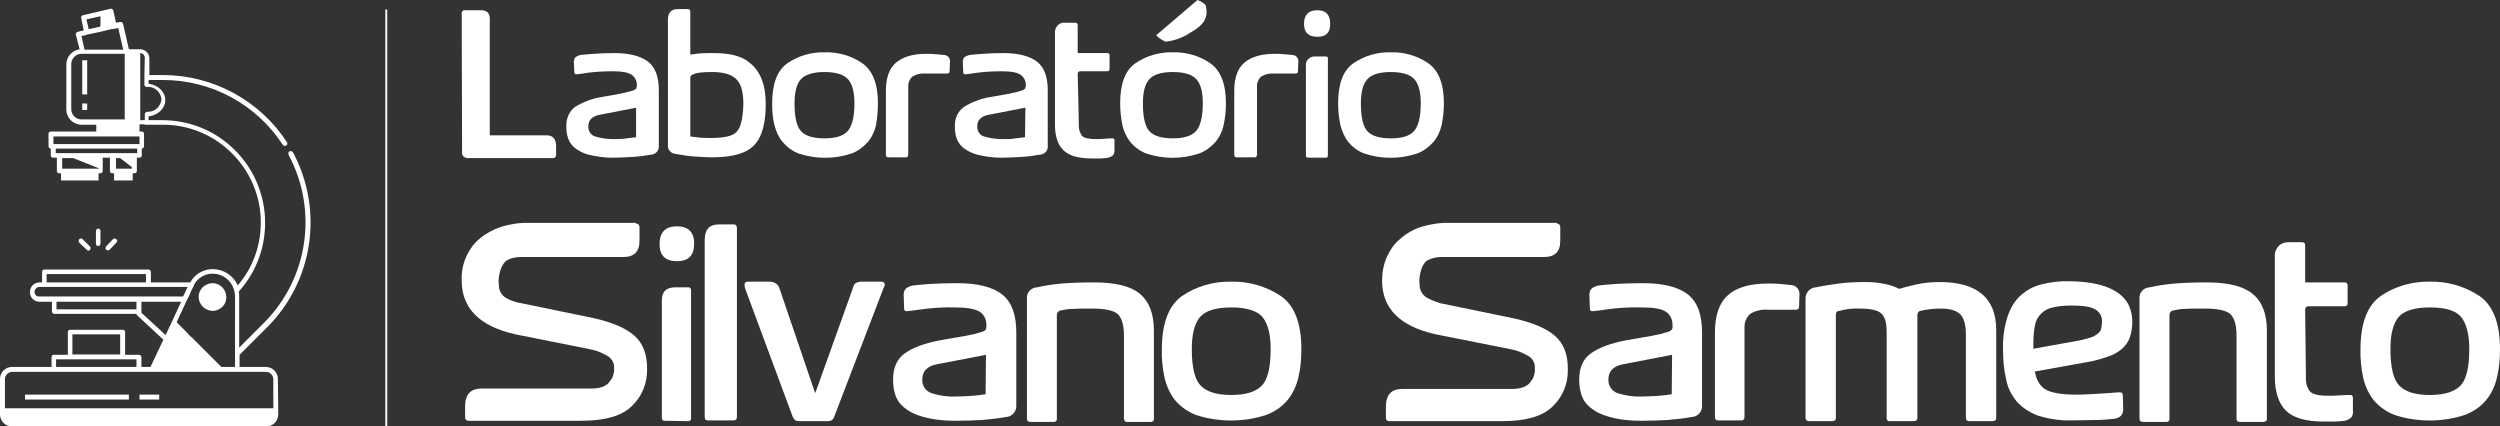<?xml version="1.0" encoding="utf-8"?>
<!-- Generator: Adobe Illustrator 24.0.1, SVG Export Plug-In . SVG Version: 6.00 Build 0)  -->
<svg version="1.1" id="Camada_1" xmlns="http://www.w3.org/2000/svg" xmlns:xlink="http://www.w3.org/1999/xlink" x="0px" y="0px"
	 viewBox="0 0 659.5 112.5" style="enable-background:new 0 0 659.5 112.5;" xml:space="preserve">
<rect x="0" y="0" width="659.5" height="112.5" fill="#333333" stroke="none"/>
<style type="text/css">
	.st0{fill:none;stroke:#FFFFFF;stroke-width:0.5;stroke-miterlimit:10;}
	.st1{fill:#FFFFFF;}
</style>
<title>logotipo-laboratorio-sailvano-sarmento</title>
<line class="st0" x1="101.9" y1="2.5" x2="101.9" y2="112.4"/>
<path class="st1" d="M167.8,59c0.2,0,0.4,0,0.6,0.2c0.2,0.1,0.3,0.4,0.3,1v3.3c0,2.9-1.4,4.3-4.3,4.3h-26.9c-0.9,0-1.8,0.1-2.7,0.4
	c-0.6,0.2-1.2,0.5-1.6,0.9c-0.5,0.6-1,1.4-1.2,2.2c-0.4,1.3-0.6,2.7-0.4,4c0,1.3,0.7,2.5,1.7,3.2c1.2,0.7,2.5,1.2,3.8,1.4l19.4,4
	c4.9,1.1,8.5,2.6,10.8,4.6s3.4,4.9,3.4,8.7c0.1,3.8-1.3,7.4-4.1,10c-2.7,2.6-7.1,3.8-13.3,3.8h-29.6c-0.2,0-0.5,0-0.7-0.2
	c-0.2-0.1-0.3-0.4-0.3-0.9v-2.7c0-3.1,1.4-4.7,4.3-4.7h29c0.9,0,1.9-0.1,2.8-0.4c0.6-0.2,1.1-0.5,1.6-0.9c0.4-0.5,0.8-1,1.1-1.5
	c0.4-0.9,0.6-1.9,0.5-2.9c0-1.3-0.8-2.4-1.9-3c-1.3-0.7-2.6-1.3-4.1-1.6l-20-4c-9.4-2.1-14.2-6.8-14.2-14.2
	c-0.1-2.1,0.3-4.3,1.2-6.3c0.8-1.8,2-3.5,3.6-4.8c1.7-1.4,3.6-2.4,5.7-3.1c2.4-0.7,4.9-1.1,7.4-1H167.8z"/>
<path class="st1" d="M174,64.4c0-3.1,1.5-4.7,4.6-4.7c3,0,4.6,1.6,4.5,4.7c0,3-1.5,4.5-4.5,4.5S174,67.5,174,64.4z M175.4,111
	c-0.4,0.1-0.7-0.2-0.8-0.6c0-0.1,0-0.1,0-0.2V79.2c0-2.3,1.2-3.4,3.5-3.4h3.4c0.4-0.1,0.7,0.2,0.8,0.6c0,0.1,0,0.1,0,0.2v33.7
	c0.1,0.4-0.2,0.7-0.6,0.8c-0.1,0-0.1,0-0.2,0L175.4,111z"/>
<path class="st1" d="M193.5,110.9h-6.8c-0.6,0-0.8-0.3-0.8-1V63.3c0-2.7,1.2-4.1,3.7-4.1h3.9c0.6,0,0.9,0.3,0.9,1V110
	C194.4,110.6,194.1,110.9,193.5,110.9z"/>
<path class="st1" d="M225,76c0.1-0.5,0.3-1,0.7-1.3c0.5-0.3,1.1-0.4,1.7-0.4h5.1c0.6,0,0.9,0.3,0.9,0.8c0,0.1,0,0.3-0.1,0.4
	c-0.1,0.2-0.2,0.5-0.3,0.7l-13,33.9c-0.2,0.6-0.8,1-1.5,1h-7.8c-0.4,0-0.7-0.1-1-0.3c-0.2-0.2-0.4-0.5-0.6-0.9l-12.5-33.7
	c-0.1-0.4-0.2-0.7-0.2-1.1c0-0.5,0.3-0.8,0.9-0.8h5.5c1.5,0,2.4,0.6,2.8,1.7l9.4,27.6h0.1L225,76z"/>
<path class="st1" d="M243.3,109.9c-1.8-0.5-3.5-1.3-4.9-2.5c-1.1-0.9-1.9-2.1-2.3-3.5c-0.4-1.3-0.5-2.5-0.5-3.8c0-3.1,1-5.4,3.1-6.9
	s5.1-2.6,9.1-3.4l4.6-0.8c1.3-0.2,2.4-0.4,3.3-0.6s1.6-0.3,2.1-0.5c0.5-0.1,0.9-0.3,1.4-0.4c0.3-0.1,0.6-0.3,0.8-0.5
	c0.2-0.3,0.2-0.7,0.2-1c0.1-1.5-0.5-3-1.8-3.8c-1.2-0.7-3.3-1.1-6.3-1.1c-3-0.1-6,0.1-9,0.5c-1.3,0.2-2.7,0.4-4,0.5
	c-0.4,0-0.6-0.3-0.6-0.8l-0.1-3.2c-0.1-0.7,0.1-1.5,0.6-2c0.5-0.4,1.2-0.7,1.9-0.8c1.1-0.1,2.6-0.3,4.5-0.4s4.3-0.2,7.1-0.2
	c5.4,0,9.4,1,11.9,3c2.5,2,3.7,5.3,3.7,10v19.3c0.1,1.5-1.1,2.9-2.6,3c0,0-0.1,0-0.1,0c-2.1,0.4-4.3,0.6-6.4,0.8
	c-2.3,0.1-4.7,0.2-7,0.2C248.9,111,246.1,110.7,243.3,109.9z M260.1,93.6l-13,2.5c-2.5,0.5-3.8,1.8-3.8,4c-0.1,1.6,0.9,3.1,2.4,3.6
	c2.1,0.7,4.3,1,6.5,0.9c1.5,0,3-0.1,4.5-0.2c1.1-0.1,2.2-0.2,3.3-0.4L260.1,93.6z"/>
<path class="st1" d="M304.4,87.2v23.2c0.1,0.4-0.2,0.8-0.6,0.9c-0.1,0-0.1,0-0.2,0h-6.2c-0.4,0.1-0.8-0.2-0.9-0.7c0-0.1,0-0.1,0-0.2
	V88.5c0-2.8-0.6-4.7-1.7-5.7c-1.1-0.9-3.3-1.4-6.5-1.4c-2.5,0-4.3,0-5.6,0.1c-1,0-1.9,0.2-2.9,0.4c-0.6,0.1-1,0.6-1,1.2v27.3
	c0.1,0.4-0.2,0.8-0.6,0.9c-0.1,0-0.1,0-0.2,0h-6.1c-0.7,0-1-0.3-1-0.9V78.9c-0.2-1.6,1-3,2.6-3.1c0,0,0.1,0,0.1,0
	c2.1-0.5,4.3-0.8,6.5-1c2.3-0.2,5.1-0.3,8.6-0.3c5.6,0,9.6,1,12,3S304.4,82.7,304.4,87.2z"/>
<path class="st1" d="M306.5,92.1c0-6.8,1.8-11.5,5.3-14c3.8-2.6,8.4-3.9,13-3.8c4.6-0.1,9.2,1.2,13.1,3.8c3.6,2.5,5.4,7.2,5.4,14
	c0,2.5-0.2,5.1-0.8,7.5c-0.5,2.2-1.5,4.3-2.9,6c-1.5,1.8-3.5,3.1-5.7,3.9c-5.9,1.9-12.4,1.9-18.3,0c-2.2-0.8-4.1-2.2-5.6-3.9
	c-1.4-1.8-2.3-3.8-2.8-6C306.7,97.2,306.4,94.6,306.5,92.1z M335.2,92.1c0-3.8-0.7-6.6-2.1-8.4c-1.4-1.7-4.2-2.6-8.3-2.6
	s-6.9,0.9-8.3,2.6s-2.1,4.5-2.1,8.4c0,4.9,0.8,8.1,2.4,9.7s4.3,2.4,8,2.4c3.7,0,6.4-0.8,8-2.4S335.2,97,335.2,92.1z"/>
<path class="st1" d="M410.7,59c0.2,0,0.4,0,0.6,0.2c0.2,0.1,0.3,0.4,0.3,1v3.3c0,2.9-1.4,4.3-4.3,4.3h-26.9c-0.9,0-1.8,0.1-2.7,0.4
	c-0.6,0.2-1.1,0.4-1.6,0.8c-0.5,0.6-1,1.4-1.2,2.2c-0.4,1.3-0.6,2.7-0.4,4c0,1.3,0.7,2.5,1.7,3.2c1.2,0.7,2.5,1.2,3.8,1.6l19.4,4
	c4.9,1.1,8.5,2.6,10.8,4.6c2.3,2,3.4,4.9,3.4,8.7c0.1,3.8-1.3,7.4-4.1,10c-2.7,2.6-7.1,3.8-13.3,3.8h-29.6c-0.2,0-0.5,0-0.7-0.2
	c-0.2-0.1-0.3-0.4-0.3-0.9v-2.7c0-3.1,1.4-4.7,4.3-4.7h29c0.9,0,1.9-0.1,2.8-0.4c0.6-0.2,1.1-0.5,1.6-0.9c0.4-0.5,0.8-1,1.1-1.5
	c0.4-0.9,0.6-1.9,0.5-2.9c0-1.3-0.7-2.5-1.9-3.1c-1.3-0.7-2.6-1.3-4.1-1.6l-20.1-4c-9.5-2.1-14.2-6.8-14.2-14.2
	c0-2.2,0.4-4.3,1.3-6.3c0.8-1.8,2-3.5,3.6-4.8c1.6-1.4,3.6-2.5,5.6-3.1c2.4-0.7,4.9-1.1,7.4-1H410.7z"/>
<path class="st1" d="M424.3,109.9c-1.8-0.5-3.5-1.3-4.9-2.5c-1.1-0.9-1.9-2.1-2.3-3.5c-0.4-1.3-0.5-2.5-0.5-3.8c0-3.1,1-5.4,3.1-6.9
	c2.1-1.5,5.1-2.6,9.1-3.4l4.6-0.8c1.3-0.2,2.4-0.4,3.3-0.6s1.6-0.3,2.1-0.5c0.5-0.1,0.9-0.3,1.4-0.4c0.3-0.1,0.5-0.3,0.8-0.5
	c0.2-0.3,0.3-0.7,0.2-1c0.1-1.5-0.5-3-1.8-3.8c-1.2-0.8-3.3-1.1-6.4-1.1c-3-0.1-6,0.1-9,0.5c-1.3,0.2-2.7,0.4-4,0.5
	c-0.4,0-0.6-0.3-0.6-0.8l-0.1-3.2c-0.1-0.7,0.1-1.5,0.6-2c0.5-0.4,1.2-0.7,1.9-0.8c1.1-0.1,2.6-0.3,4.5-0.4s4.3-0.2,7.1-0.2
	c5.4,0,9.4,1,11.9,3s3.7,5.3,3.7,10v19.3c0.1,1.5-1.1,2.9-2.6,3c0,0-0.1,0-0.1,0c-2.1,0.4-4.3,0.6-6.4,0.8c-2.3,0.1-4.7,0.2-7,0.2
	C429.9,111,427,110.7,424.3,109.9z M441.1,93.6l-13,2.5c-2.5,0.5-3.8,1.8-3.8,4c-0.1,1.6,0.9,3.1,2.4,3.6c2.1,0.7,4.3,1,6.5,0.9
	c1.5,0,3-0.1,4.5-0.2c1.1-0.1,2.2-0.2,3.3-0.4L441.1,93.6z"/>
<path class="st1" d="M459.3,110.9h-6.1c-0.5,0-0.8-0.3-0.8-0.9V87.6c0-4.5,1.2-7.8,3.5-9.8c2.3-2,5.8-3,10.4-3c1.1,0,2.2,0,3.3,0.1
	s2.1,0.2,2.9,0.3c1.2,0,2.2,1.1,2.2,2.3c0,0,0,0,0,0.1l-0.1,3.3c0,0.5-0.3,0.8-0.8,0.8s-1.7,0-3.2,0s-3,0-4.5,0
	c-1.5-0.1-3.1,0.3-4.4,1.1c-1.1,1-1.6,2.4-1.5,3.8V110c0,0.5-0.3,0.9-0.7,0.9C459.4,110.9,459.4,110.9,459.3,110.9z"/>
<path class="st1" d="M526.6,87.1v23.2c0,0.5-0.3,0.8-1,0.8h-6c-0.7,0-1-0.3-1-0.8v-22c0-2.6-0.5-4.4-1.5-5.4c-1-1-2.7-1.5-5.1-1.5
	c-1.8,0-3.7,0.2-5.4,0.6c-0.5,0.1-0.8,0.5-0.8,1.2v27.1c0,0.5-0.3,0.8-1,0.8h-6.3c-0.4,0.1-0.7-0.2-0.8-0.6c0-0.1,0-0.1,0-0.2V87.5
	c0-2.2-0.4-3.8-1.3-4.7c-0.8-0.9-2.8-1.4-5.8-1.4c-1.8-0.1-3.5,0.1-5.3,0.6c-0.7,0-1,0.4-1,1.2v27.1c0,0.5-0.3,0.8-1,0.8h-6
	c-0.6,0-1-0.3-1-0.8V78.9c-0.1-1.6,1.1-3,2.7-3.1c1.9-0.4,4-0.7,6-1c2.3-0.3,4.7-0.4,7-0.4c1.7,0,3.4,0.1,5.1,0.5
	c1.4,0.2,2.7,0.7,3.9,1.3c1.3-0.4,2.9-0.8,4.7-1.2c1.9-0.4,3.9-0.6,5.9-0.6C521.6,74.4,526.6,78.6,526.6,87.1z"/>
<path class="st1" d="M539.9,102.9c1.6,0.8,4.2,1.2,7.6,1.2c1.2,0,2.3,0,3.6-0.1s2.5-0.1,3.6-0.2l2.9-0.2c0.8-0.1,1.3-0.1,1.6-0.1
	c0.6,0,0.8,0.3,0.8,0.9l0.1,3.2c0.1,0.7-0.1,1.5-0.6,2.1c-0.6,0.5-1.3,0.8-2,0.8c-1.2,0.1-2.8,0.3-4.6,0.3s-4.1,0.1-6.5,0.1
	c-3,0.1-6-0.4-8.9-1.3c-2.1-0.8-4-2-5.5-3.7c-1.4-1.7-2.4-3.7-2.8-5.9c-0.6-2.6-0.8-5.2-0.8-7.8c-0.1-3,0.3-5.9,1.2-8.7
	c0.7-2.1,1.8-4.1,3.5-5.6c1.6-1.4,3.4-2.4,5.5-2.9c2.5-0.6,5-0.9,7.5-0.8c2.7,0,5.5,0.3,8.1,1c1.8,0.5,3.6,1.3,5.1,2.5
	c1.1,0.9,2,2,2.5,3.4c0.5,1.2,0.7,2.5,0.7,3.8c0,1.4-0.2,2.9-0.7,4.2c-0.4,1.2-1.2,2.2-2.1,3c-1.1,0.9-2.4,1.6-3.7,2
	c-1.7,0.6-3.5,1.1-5.3,1.4l-13.9,2.5C537.2,100.4,538.3,102.1,539.9,102.9z M547.5,90c1.3-0.2,2.5-0.5,3.8-0.9
	c0.8-0.2,1.5-0.6,2.1-1.1c0.4-0.3,0.8-0.8,0.9-1.3c0.1-0.6,0.2-1.2,0.2-1.8c0.1-1.4-0.6-2.6-1.8-3.3c-1.2-0.7-3.2-1-6.1-1
	c-1.7,0-3.4,0.1-5.1,0.5c-2.4,0.5-4.3,2.4-4.7,4.8c-0.3,1.6-0.4,3.2-0.4,4.8V92L547.5,90z"/>
<path class="st1" d="M598,87.2v23.2c0.1,0.4-0.2,0.8-0.7,0.9c-0.1,0-0.1,0-0.2,0h-6.2c-0.4,0.1-0.8-0.2-0.9-0.6c0-0.1,0-0.1,0-0.2
	V88.5c0-2.8-0.6-4.7-1.7-5.7c-1.1-0.9-3.3-1.4-6.5-1.4c-2.4,0-4.3,0-5.6,0.1c-1,0-1.9,0.2-2.9,0.4c-0.6,0.1-1,0.6-1,1.2v27.3
	c0.1,0.4-0.2,0.8-0.6,0.9c-0.1,0-0.1,0-0.2,0h-6.1c-0.7,0-1-0.3-1-0.9V78.9c-0.2-1.6,1-3,2.6-3.1c0,0,0.1,0,0.1,0
	c2.1-0.5,4.3-0.8,6.5-1c2.3-0.2,5.1-0.3,8.6-0.3c5.6,0,9.6,1,12,3C596.7,79.5,598,82.7,598,87.2z"/>
<path class="st1" d="M608.3,99.3c-0.1,1.4,0.2,2.8,1,3.9c0.7,0.8,2.3,1.2,4.9,1.2c0.9,0,1.9,0,3-0.1s2.1-0.1,2.8-0.1
	c0.5,0,0.7,0.3,0.7,0.8v3.5c0.1,0.6-0.1,1.2-0.5,1.7c-0.5,0.4-1.1,0.7-1.7,0.8c-0.9,0.1-1.7,0.2-2.6,0.2h-3c-4.7,0-8-1-9.9-2.9
	c-1.9-1.9-2.9-4.9-2.9-9V67.7c-0.1-1,0.3-2,1-2.8c0.7-0.7,1.6-1,2.5-1h3.7c0.6,0,0.8,0.3,0.8,0.9v9.7h10.3c0.4-0.1,0.8,0.2,0.9,0.6
	c0,0.1,0,0.2,0,0.2V80c0,0.6-0.3,0.8-0.9,0.8h-9.4c-0.6,0-0.9,0.3-0.9,1L608.3,99.3z"/>
<path class="st1" d="M622.7,92.1c0-6.8,1.8-11.5,5.3-14c3.8-2.6,8.4-3.9,13-3.8c4.6-0.1,9.2,1.2,13.1,3.8c3.6,2.5,5.4,7.2,5.4,14
	c0,2.5-0.2,5.1-0.8,7.5c-0.5,2.2-1.5,4.3-2.9,6c-1.5,1.8-3.5,3.1-5.7,3.9c-5.9,1.9-12.4,1.9-18.3,0c-2.2-0.8-4.1-2.2-5.6-3.9
	c-1.4-1.8-2.3-3.8-2.8-6C622.9,97.2,622.6,94.6,622.7,92.1z M651.4,92.1c0-3.8-0.7-6.6-2.1-8.4s-4.2-2.6-8.3-2.6s-6.9,0.9-8.3,2.6
	s-2.1,4.5-2.1,8.4c0,4.9,0.8,8.1,2.4,9.7c1.6,1.6,4.3,2.4,8,2.4c3.7,0,6.4-0.8,8-2.4C650.6,100.2,651.4,97,651.4,92.1z"/>
<path class="st1" d="M146.7,40.8c0,0.6-0.3,0.9-0.8,0.9h-22.1c-0.6,0.1-1.3-0.1-1.7-0.6c-0.2-0.4-0.3-0.9-0.2-1.3l-0.1-36.3
	c0-0.4,0.2-0.7,0.6-0.8c0.1,0,0.1,0,0.2,0h4.2c1.6,0,2.4,0.7,2.4,2.2v30.8h15c1.7,0,2.5,1,2.5,2.9L146.7,40.8z"/>
<path class="st1" d="M155.2,40.8c-1.4-0.4-2.6-1-3.7-1.9c-0.8-0.7-1.4-1.6-1.7-2.6c-0.3-0.9-0.4-1.9-0.4-2.9c-0.1-2,0.7-4,2.3-5.2
	c2.1-1.3,4.5-2.2,6.9-2.6l3.5-0.6c1-0.2,1.8-0.3,2.5-0.5s1.2-0.3,1.6-0.4c0.3-0.1,0.7-0.2,1-0.3c0.2-0.1,0.4-0.2,0.6-0.4
	c0.1-0.2,0.2-0.5,0.2-0.8c0.1-1.1-0.4-2.2-1.4-2.9c-0.9-0.6-2.5-0.9-4.8-0.9c-2.3,0-4.5,0.1-6.8,0.4c-1,0.2-2,0.3-3,0.4
	c-0.3,0-0.5-0.2-0.5-0.6l-0.1-2.4c-0.1-0.5,0.1-1.1,0.4-1.5c0.4-0.3,0.9-0.5,1.4-0.6c0.8-0.1,2-0.2,3.4-0.3c1.4-0.1,3.2-0.2,5.4-0.2
	c4.1,0,7.1,0.8,9,2.3c1.9,1.5,2.8,4,2.8,7.6v14.6c0.1,1.2-0.8,2.2-2,2.3c0,0-0.1,0-0.1,0c-1.6,0.3-3.2,0.5-4.9,0.6
	c-1.8,0.1-3.5,0.2-5.3,0.2C159.5,41.6,157.3,41.3,155.2,40.8z M167.9,28.4l-9.8,1.9c-1.9,0.4-2.9,1.4-2.9,3
	c-0.1,1.2,0.7,2.4,1.8,2.7c1.6,0.5,3.3,0.7,4.9,0.7c1.1,0,2.3,0,3.4-0.2c0.8-0.1,1.7-0.2,2.5-0.3V28.4z"/>
<path class="st1" d="M197.8,16.6c2.8,2.2,4.2,5.8,4.2,10.8c0,4.9-0.9,8.3-2.6,10.4c-2,2.5-5.8,3.7-11.4,3.7c-1.5,0-3-0.1-4.6-0.2
	c-1.8-0.1-3.5-0.4-5.2-0.7c-1.2-0.1-2.1-1.1-2-2.2V5.2c0-1.9,0.9-2.8,2.6-2.8h2.6c0.4,0,0.7,0.2,0.7,0.6c0,0.1,0,0.1,0,0.2v11.2
	c0.8-0.1,1.6-0.2,2.4-0.3c1-0.1,2.2-0.1,3.7-0.1C192.8,14,195.9,14.9,197.8,16.6z M182.1,20.7V36c0.8,0.1,1.6,0.2,2.4,0.3
	c0.9,0.1,1.9,0.1,3,0.1c3.5,0,5.7-0.5,6.7-1.5c1.2-1.1,1.8-3.6,1.9-7.5c0-2.8-0.5-4.9-1.5-6.1c-1.1-1.5-3.4-2.3-6.7-2.3
	c-2.6,0-4.3,0.2-5,0.6C182.4,19.7,182,20.2,182.1,20.7z"/>
<path class="st1" d="M203.7,27.3c0-5.2,1.3-8.7,4-10.6c2.9-2,6.4-3,9.9-2.9c3.5-0.1,7,0.9,9.9,2.9c2.7,1.9,4.1,5.4,4.1,10.6
	c0,1.9-0.2,3.8-0.5,5.7c-0.4,1.7-1.1,3.2-2.2,4.5c-1.2,1.3-2.6,2.4-4.3,3c-4.5,1.5-9.4,1.5-13.9,0c-1.6-0.6-3.1-1.7-4.2-3
	c-1.1-1.3-1.8-2.9-2.2-4.5C203.8,31.1,203.7,29.2,203.7,27.3z M225.4,27.3c0-2.9-0.5-5-1.6-6.3c-1.1-1.3-3.2-2-6.3-2
	c-3.1,0-5.2,0.7-6.3,2s-1.6,3.4-1.6,6.3c0,3.7,0.6,6.2,1.8,7.4s3.2,1.8,6.1,1.8s4.8-0.6,6-1.8S225.4,31,225.4,27.3z"/>
<path class="st1" d="M238.9,41.5h-4.6c-0.4,0-0.6-0.2-0.6-0.7V23.9c0-3.4,0.9-5.9,2.7-7.4s4.4-2.3,7.9-2.3c0.8,0,1.6,0,2.5,0.1
	s1.6,0.1,2.2,0.2c0.9,0,1.7,0.8,1.6,1.7c0,0,0,0,0,0.1l-0.1,2.5c0,0.4-0.2,0.6-0.6,0.6h-2.4H244c-1.2-0.1-2.3,0.2-3.3,0.8
	c-0.8,0.7-1.2,1.8-1.1,2.9v17.7c0,0.3-0.2,0.7-0.5,0.7C239,41.5,239,41.5,238.9,41.5z"/>
<path class="st1" d="M257.8,40.8c-1.4-0.4-2.7-1-3.8-1.9c-0.8-0.7-1.4-1.6-1.7-2.6c-0.3-0.9-0.4-1.9-0.4-2.9c-0.1-2,0.7-4,2.4-5.2
	c2.1-1.3,4.5-2.2,6.9-2.6l3.5-0.6c1-0.2,1.8-0.3,2.5-0.5c0.7-0.1,1.2-0.3,1.6-0.4c0.3-0.1,0.7-0.2,1-0.3c0.2-0.1,0.4-0.2,0.6-0.4
	c0.1-0.2,0.2-0.5,0.2-0.8c0.1-1.1-0.4-2.2-1.4-2.9c-0.9-0.6-2.5-0.9-4.8-0.9c-2.3,0-4.5,0.1-6.8,0.4c-1,0.2-2,0.3-3,0.4
	c-0.3,0-0.5-0.2-0.5-0.6l-0.1-2.4c-0.1-0.5,0.1-1.1,0.4-1.5c0.4-0.3,0.9-0.5,1.4-0.6c0.8-0.1,2-0.2,3.4-0.3c1.5-0.1,3.2-0.2,5.4-0.2
	c4.1,0,7.1,0.8,9,2.3s2.8,4,2.8,7.6v14.6c0.1,1.2-0.8,2.2-2,2.3c0,0-0.1,0-0.1,0c-1.6,0.3-3.2,0.5-4.9,0.6c-1.8,0.1-3.5,0.2-5.3,0.2
	C262,41.6,259.8,41.3,257.8,40.8z M270.5,28.4l-9.8,1.9c-1.9,0.4-2.9,1.4-2.9,3c-0.1,1.2,0.7,2.4,1.8,2.7c1.6,0.5,3.3,0.7,4.9,0.7
	c1.1,0,2.3,0,3.4-0.2c0.8-0.1,1.7-0.2,2.5-0.3L270.5,28.4z"/>
<path class="st1" d="M284.6,32.8c-0.1,1.1,0.2,2.1,0.8,3c0.5,0.6,1.8,0.9,3.7,0.9c0.6,0,1.4,0,2.3-0.1s1.6-0.1,2.1-0.1
	c0.4,0,0.5,0.2,0.5,0.6v2.6c0,0.4-0.1,0.9-0.4,1.3c-0.4,0.3-0.8,0.5-1.3,0.6c-0.7,0.1-1.3,0.2-2,0.2h-2.3c-3.5,0-6-0.7-7.5-2.2
	c-1.5-1.5-2.2-3.7-2.2-6.8V8.8c-0.1-0.8,0.2-1.5,0.7-2.1c0.5-0.5,1.2-0.8,1.9-0.7h2.8c0.4,0,0.6,0.2,0.6,0.7V14h7.8
	c0.3,0,0.6,0.2,0.6,0.5c0,0.1,0,0.1,0,0.2v3.5c0,0.4-0.2,0.6-0.6,0.6h-7.1c-0.4,0-0.7,0.2-0.7,0.7L284.6,32.8z"/>
<path class="st1" d="M295.5,27.3c0-5.2,1.3-8.7,4-10.6c2.9-2,6.4-3,9.9-2.9c3.5-0.1,7,0.9,9.9,2.9c2.7,1.9,4.1,5.4,4.1,10.6
	c0,1.9-0.2,3.8-0.6,5.7c-0.4,1.7-1.1,3.2-2.2,4.5c-1.2,1.3-2.6,2.4-4.3,3c-4.5,1.5-9.4,1.5-13.9,0c-1.6-0.6-3.1-1.7-4.2-3
	c-1-1.3-1.8-2.9-2.1-4.5C295.7,31.1,295.5,29.2,295.5,27.3z M317.3,27.3c0-2.9-0.5-5-1.6-6.3c-1.1-1.3-3.2-2-6.3-2
	c-3.1,0-5.2,0.7-6.3,2s-1.6,3.4-1.6,6.3c0,3.7,0.6,6.2,1.8,7.4c1.2,1.2,3.2,1.8,6.1,1.8c2.8,0,4.8-0.6,6-1.8S317.3,31,317.3,27.3z
	 M317.5,5.8c-0.7,0.9-1.5,1.6-2.5,2.2l-2.1,1.3c-1.7,0.9-3.5,1.5-5.4,1.7c-0.9-0.4-1.8-0.9-2.5-1.7L315.9,0c0.8,0.3,1.5,0.7,2.1,1.3
	c0.2,0.6,0.3,1.3,0.3,1.9C318.3,4.2,318,5,317.5,5.8L317.5,5.8z"/>
<path class="st1" d="M330.8,41.5h-4.6c-0.4,0-0.6-0.2-0.6-0.7V23.9c0-3.4,0.9-5.9,2.7-7.4s4.4-2.3,7.9-2.3c0.8,0,1.6,0,2.5,0.1
	s1.6,0.1,2.2,0.2c0.9,0,1.7,0.8,1.6,1.7c0,0,0,0,0,0.1l-0.1,2.5c0,0.4-0.2,0.6-0.6,0.6h-2.4h-3.4c-1.2-0.1-2.3,0.2-3.3,0.8
	c-0.8,0.7-1.2,1.8-1.1,2.9v17.7c0,0.3-0.2,0.7-0.5,0.7C330.9,41.5,330.8,41.5,330.8,41.5z"/>
<path class="st1" d="M344,6.3c0-2.4,1.2-3.6,3.5-3.6s3.4,1.2,3.4,3.6s-1.1,3.4-3.4,3.4S344,8.6,344,6.3z M345.1,41.6
	c-0.3,0-0.6-0.2-0.6-0.4c0-0.1,0-0.1,0-0.2V17.5c-0.2-1.3,0.7-2.4,2-2.6c0.2,0,0.4,0,0.6,0h2.6c0.3,0,0.6,0.1,0.6,0.4
	c0,0.1,0,0.1,0,0.2V41c0,0.3-0.2,0.6-0.4,0.6c-0.1,0-0.1,0-0.2,0L345.1,41.6z"/>
<path class="st1" d="M353,27.3c0-5.2,1.3-8.7,4-10.6c2.9-2,6.4-3,9.9-2.9c3.5-0.1,7,0.9,9.9,2.9c2.7,1.9,4.1,5.4,4.1,10.6
	c0,1.9-0.2,3.8-0.6,5.7c-0.4,1.7-1.1,3.2-2.2,4.5c-1.2,1.3-2.6,2.4-4.3,3c-4.5,1.5-9.4,1.5-13.9,0c-1.6-0.6-3.1-1.7-4.2-3
	c-1-1.3-1.7-2.9-2.1-4.5C353.2,31.1,353,29.2,353,27.3z M374.8,27.3c0-2.9-0.5-5-1.6-6.3c-1.1-1.3-3.2-2-6.3-2c-3.1,0-5.2,0.7-6.3,2
	s-1.6,3.4-1.6,6.3c0,3.7,0.6,6.2,1.8,7.4c1.2,1.2,3.2,1.8,6.1,1.8s4.8-0.6,6-1.8S374.8,31,374.8,27.3L374.8,27.3z"/>
<path class="st1" d="M56.1,82h0.1c0.4,0,0.8-0.1,1.1-0.2c1-0.4,1.9-1.2,2.2-2.2c0.1-0.4,0.2-0.7,0.2-1.1c0,0,0-0.1,0-0.1
	c0-2-1.6-3.7-3.6-3.7s-3.7,1.6-3.7,3.6S54.1,82,56.1,82C56.1,82,56.1,82,56.1,82z"/>
<polygon class="st1" points="23,18.1 23,16.9 23,15.9 22.3,15.9 21.7,15.9 21.7,16.1 21.7,24.9 23,24.9 "/>
<rect x="21.7" y="27.3" class="st1" width="1.3" height="1.7"/>
<path class="st1" d="M73.3,100c0-1.8-1.4-3.2-3.2-3.2h-6.9v-3.2l7.3-7.3c12.2-12.2,14.9-30.9,6.8-46.1c-0.2-0.3-0.6-0.4-0.9-0.3
	c0,0,0,0,0,0l0,0c-0.3,0.2-0.4,0.5-0.3,0.9c0,0,0,0,0,0c7.9,14.7,5.2,32.8-6.6,44.5l-6.4,6.4V78.2c0-0.4,0-0.9-0.1-1.3
	c10-11.1,9.1-28.3-2.1-38.3c-5-4.5-11.4-6.9-18.1-6.9h-3.6v-1c2.5-0.3,4.4-2.1,4.4-4.3s-1.9-4-4.4-4.3v-1H43
	c12.8,0,24.6,6.4,31.6,17.1c0.2,0.3,0.6,0.4,0.9,0.2c0,0,0,0,0,0c0.3-0.2,0.4-0.6,0.2-0.9c0,0,0,0,0,0c-7.2-11-19.5-17.7-32.7-17.7
	h-3.6v-4.6c-0.1-1.3-1.3-2.3-2.6-2.2H34l-1.5-6.6C32.4,6,32,5.7,31.7,5.8l-1.1,0.2l-0.7-3.2c-0.1-0.3-0.4-0.6-0.7-0.5c0,0,0,0,0,0
	L21.9,4c-0.3,0.1-0.6,0.4-0.5,0.7c0,0,0,0,0,0L22.1,8l-1.6,0.4c-0.3,0.1-0.6,0.4-0.5,0.7c0,0,0,0,0,0L21,13c-2,0.3-3.5,2-3.5,4v11.9
	c0,2.2,1.8,4,4,4h0h3.9v1.8h-12c-0.4,0-0.6,0.3-0.6,0.6v3.3c0,0.4,0.3,0.6,0.6,0.6V41c0,0.4,0.3,0.6,0.6,0.6h1v3.5
	c0,0.4,0.3,0.6,0.6,0.6h0.5v1.9h9.9v-1.9h0.5c0.4,0,0.6-0.3,0.6-0.6v-3.5h1.9v3.5c0,0.4,0.3,0.6,0.6,0.6h0.5v1.9H35v-1.9h0.5
	c0.4,0,0.6-0.3,0.6-0.6v-3.5h0.7c0.4,0,0.6-0.3,0.6-0.6v-1.8c0.3,0,0.6-0.3,0.6-0.6v-3.3c0-0.4-0.3-0.6-0.6-0.6h-0.6v-1.9H38
	c0.1,0.1,0.2,0.1,0.4,0.1H43c14.2,0,25.8,11.6,25.8,25.8c0,6.1-2.1,12-6.1,16.6C61.6,72.7,59,71,56.1,71h-0.3
	c-2.3,0.1-4.5,1.4-5.6,3.5H39.8v-2.8c0-0.3-0.3-0.6-0.6-0.6c0,0,0,0,0,0H11.7c-0.4,0-0.6,0.3-0.6,0.6v2.8h-0.7
	c-1.4,0-2.5,1.1-2.5,2.6c0,1.4,1.1,2.5,2.5,2.5h3.3v2.6c0,0.3,0.3,0.6,0.6,0.6c0,0,0,0,0,0H36c0,0.2,0.1,0.3,0.2,0.4l6.9,6.4
	l-3.4,7.2h-2.4v-2.6c0-0.3-0.3-0.6-0.6-0.6c0,0,0,0,0,0H33v-6c0-0.4-0.3-0.6-0.6-0.6H18.5c-0.4,0-0.6,0.3-0.6,0.6v6h-3.7
	c-0.4,0-0.6,0.3-0.6,0.6v2.6H3.2C1.4,96.8,0,98.2,0,100v9.3c0,1.8,1.4,3.2,3.2,3.2h67c1.8,0,3.2-1.4,3.2-3.2v-1.3c0-0.1,0-0.1,0-0.2
	L73.3,100z M36.2,40.4H14.7v-1.2h21.5V40.4z M34.8,44.5h-4.2v-2.8h1.1l3.1,2.4V44.5z M26.1,44.5h-9.7v-2.8h2.9l6.8,2.7V44.5z
	 M36.8,36v2H14.1v-2H36.8z M1.3,100c0-1,0.9-1.9,1.9-1.9h67c1,0,1.9,0.9,1.9,1.9v7.7H1.3V100z M14.8,94.8H36v2H14.8L14.8,94.8z
	 M19.1,88.2h12.6v5.3H19.1V88.2z M9.1,77c0-0.7,0.6-1.3,1.3-1.3h28.8l0,0h0.6l0,0h9.7l0,0l-0.3,0.6L48.9,77l-0.6,1.2h-38
	C9.7,78.3,9.1,77.7,9.1,77C9.1,77,9.1,77,9.1,77z M12.3,72.3h26.2v2.2H12.3V72.3z M51.2,75.1c0.9-1.7,2.7-2.8,4.6-2.9h0.3
	c2.6,0,4.9,1.7,5.6,4.2c0.1,0.2,0.1,0.5,0.2,0.8c0,0.3,0.1,0.6,0.1,0.8c0,0,0,0.1,0,0.1v18.7h-3.6l-0.1-0.1l-7.5-7.5v-0.2l-0.1,0.1
	l-0.5-0.4l-0.1-0.1l-0.3-0.3L49.6,88l-3-3l2.5-5.4l0.3-0.6l0.2-0.4l0.1-0.2l0.2-0.4l0.3-0.7l0.3-0.7l0.2-0.4l0,0l0.2-0.4
	C51.1,75.5,51.2,75.3,51.2,75.1z M14.9,79.6H36v2H14.9V79.6z M37.3,82.2v-2.6h10.5l-4.1,8.8l-6.4-5.9L37.3,82.2z M38.1,19.7v2.7
	c0,0.2,0.1,0.3,0.2,0.4c0.1,0.1,0.3,0.2,0.4,0.1H39c1.9,0,3.4,1.4,3.6,3.3c-0.2,1.9-1.7,3.3-3.6,3.3h-0.2c-0.2,0-0.3,0.1-0.4,0.2
	c-0.1,0.1-0.2,0.2-0.2,0.4v1.6H37V14c0.6,0,1.1,0.5,1.2,1.1L38.1,19.7z M18.8,16.9c0-1.4,1.1-2.6,2.5-2.7h11.6v17.3H21.5
	c-1.5,0-2.7-1.2-2.7-2.7l0,0L18.8,16.9z M22.8,5.1l3.7-0.8V7l-3.1,0.7L22.8,5.1z M23,9.1l0.6-0.1l2.8-0.6l2.9-0.7h0.2l0.6-0.1
	l0.6-0.1l0.5-0.1l1.3,5.7H22.3l-0.8-3.6l1-0.2L23,9.1z"/>
<rect x="6.6" y="104.1" class="st1" width="27.4" height="1.3"/>
<rect x="36.8" y="104.1" class="st1" width="5.2" height="1.3"/>
<path class="st1" d="M26.5,64.3v-3.4c0-0.4-0.3-0.6-0.6-0.6s-0.6,0.3-0.6,0.6v3.4c0,0.4,0.3,0.6,0.6,0.6S26.5,64.6,26.5,64.3z"/>
<path class="st1" d="M23.3,66.1c0.4,0,0.6-0.3,0.6-0.7c0-0.1-0.1-0.3-0.2-0.4l-1.9-1.9c-0.2-0.2-0.6-0.3-0.9,0c0,0,0,0,0,0
	c-0.2,0.2-0.2,0.6,0,0.9l1.9,1.8C23,66,23.1,66.1,23.3,66.1z"/>
<path class="st1" d="M28.9,65.9l1.8-1.9c0.3-0.3,0.3-0.7,0-0.9s-0.7-0.3-0.9,0L28,65c-0.2,0.3-0.2,0.7,0,0.9
	C28.3,66.1,28.7,66.1,28.9,65.9L28.9,65.9z"/>
</svg>
